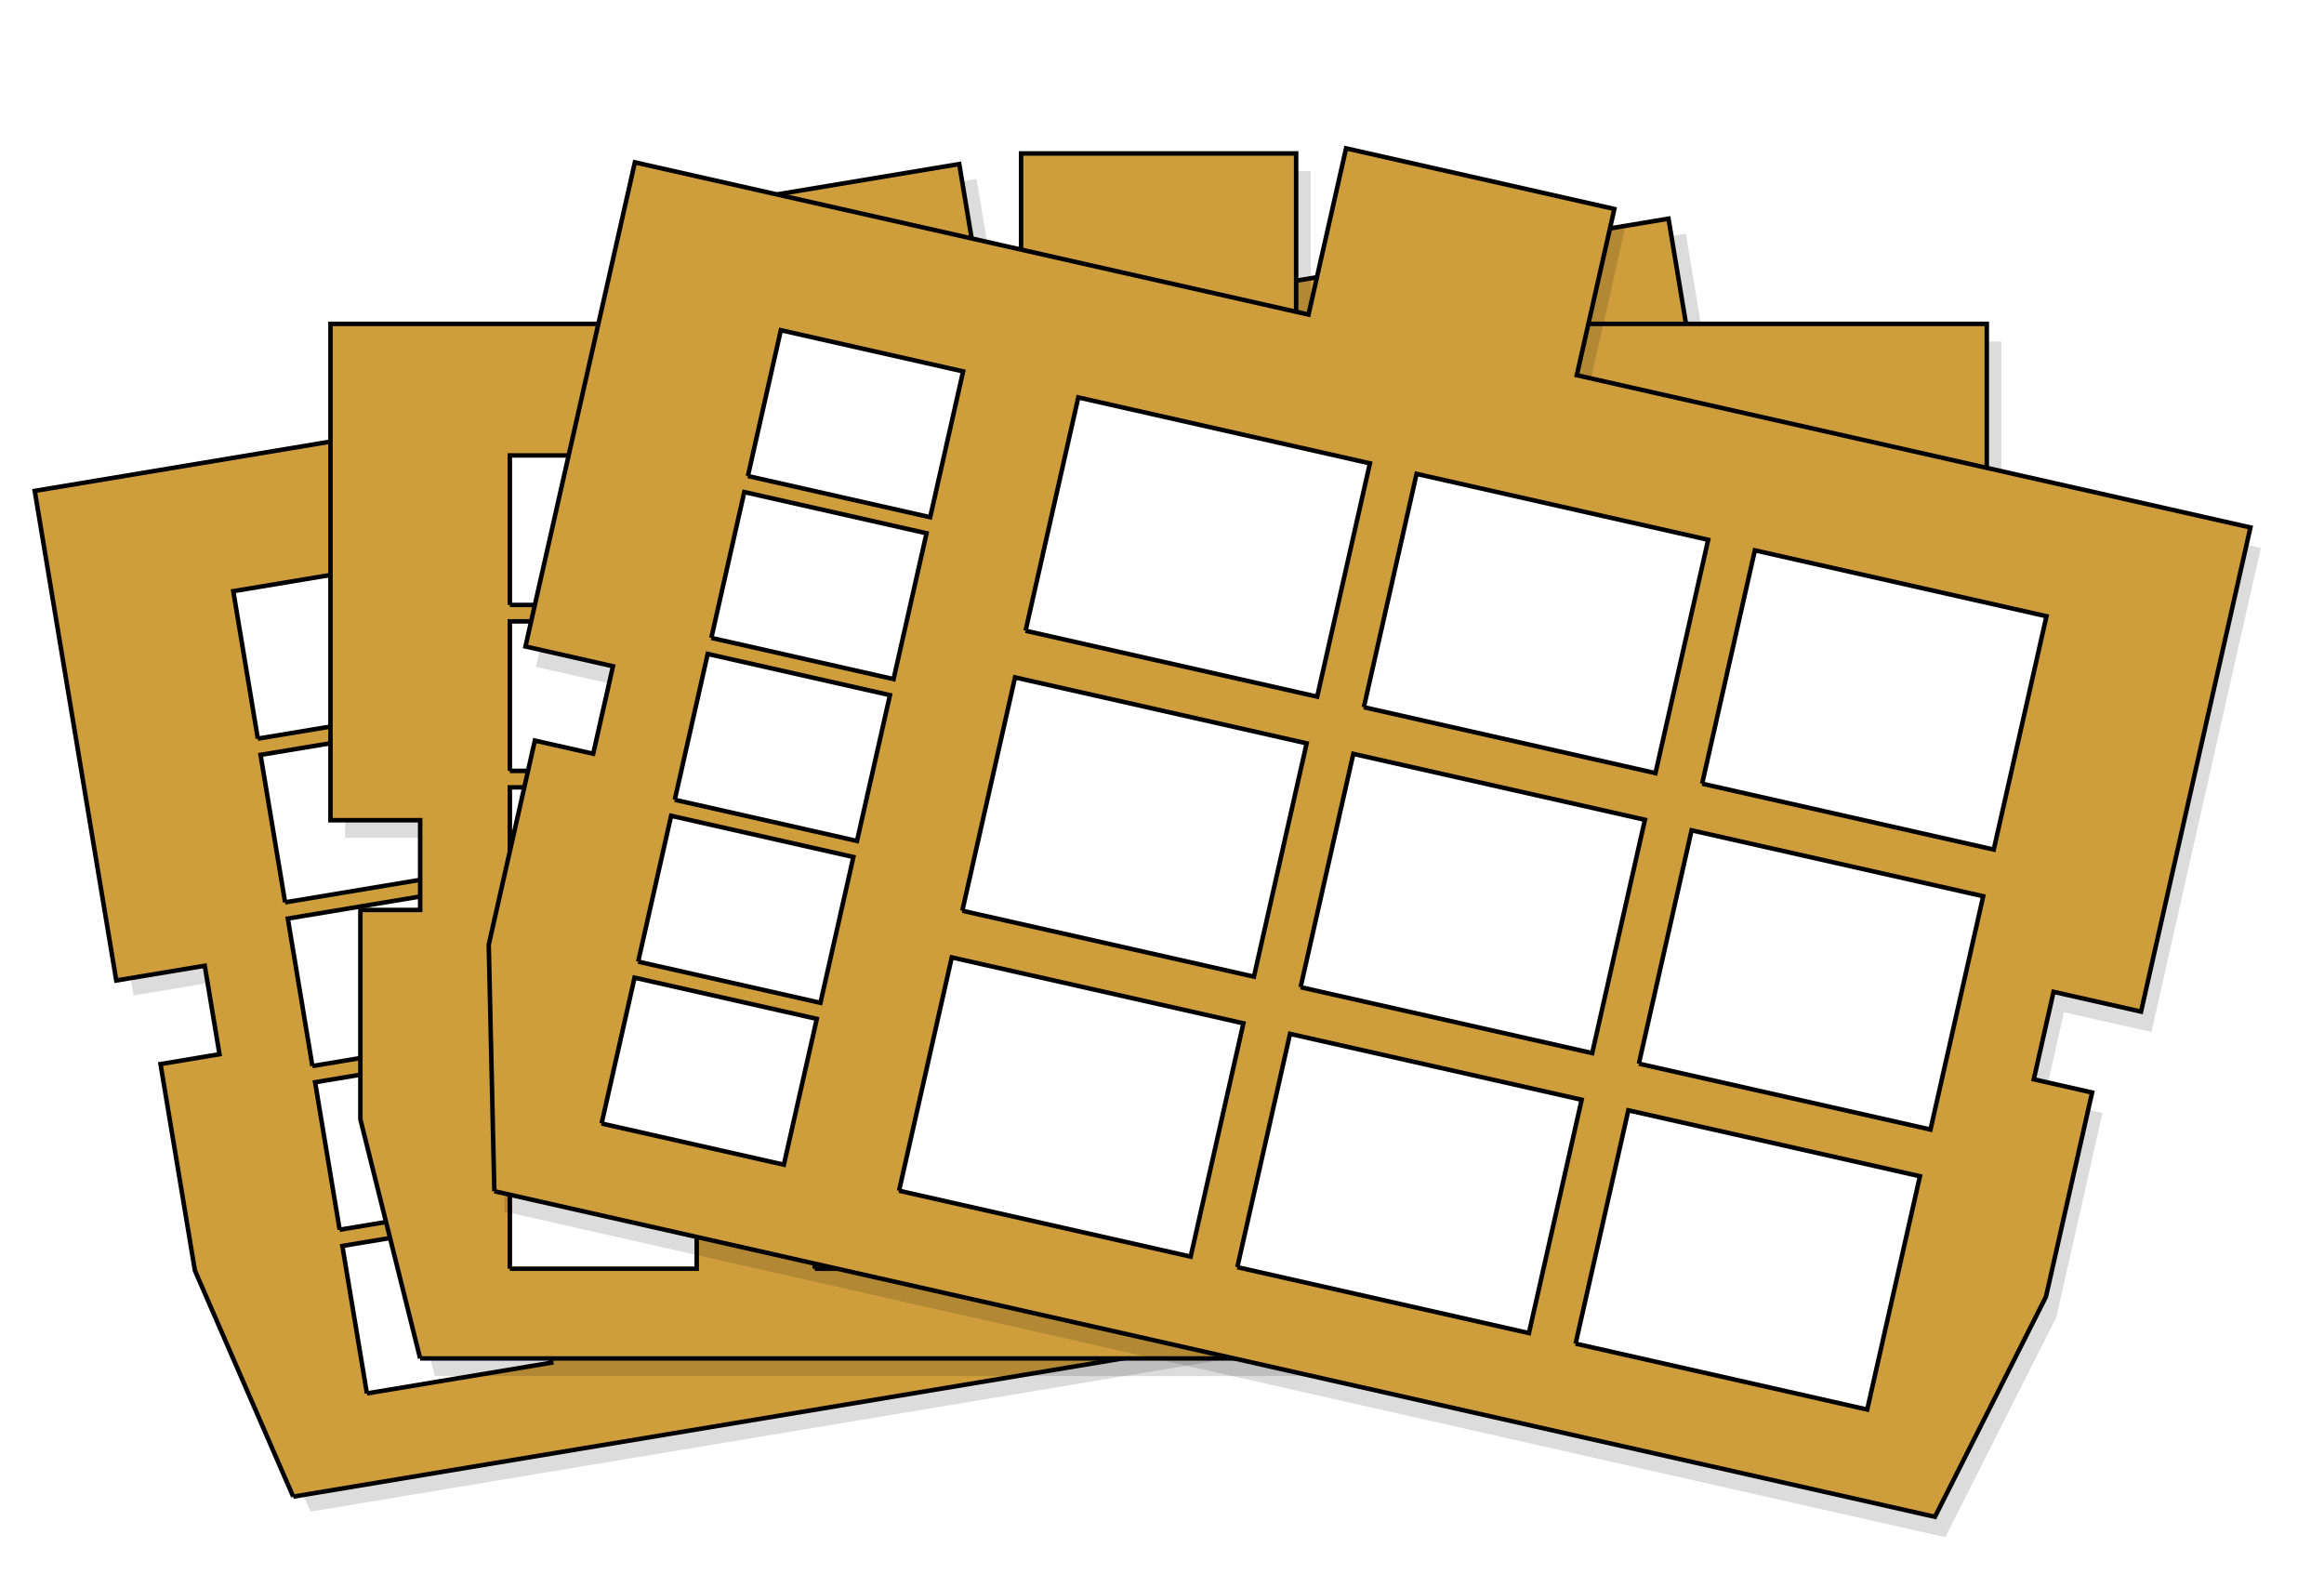 <?xml version="1.0" encoding="UTF-8" standalone="no"?>
<!-- Created with Inkscape (http://www.inkscape.org/) -->

<svg
   xmlns:dc="http://purl.org/dc/elements/1.1/"
   xmlns:cc="http://creativecommons.org/ns#"
   xmlns:rdf="http://www.w3.org/1999/02/22-rdf-syntax-ns#"
   xmlns:svg="http://www.w3.org/2000/svg"
   xmlns="http://www.w3.org/2000/svg"
   xmlns:sodipodi="http://sodipodi.sourceforge.net/DTD/sodipodi-0.dtd"
   xmlns:inkscape="http://www.inkscape.org/namespaces/inkscape"
   width="388.911mm"
   height="263.417mm"
   viewBox="0 0 388.911 263.417"
   version="1.1"
   id="svg8"
   inkscape:version="0.92.4 (5da689c313, 2019-01-14)"
   sodipodi:docname="boards.svg"
   inkscape:export-filename="/home/jm/AndroidStudioProjects/PictoParle/images/boards.png"
   inkscape:export-xdpi="104.49681"
   inkscape:export-ydpi="104.49681">
  <defs
     id="defs2">
    <filter
       inkscape:collect="always"
       style="color-interpolation-filters:sRGB"
       id="filter1188"
       x="-0.01"
       width="1.021"
       y="-0.014"
       height="1.028">
      <feGaussianBlur
         inkscape:collect="always"
         stdDeviation="3.391"
         id="feGaussianBlur1190" />
    </filter>
    <filter
       inkscape:collect="always"
       style="color-interpolation-filters:sRGB"
       id="filter1188-6"
       x="-0.01"
       width="1.021"
       y="-0.014"
       height="1.028">
      <feGaussianBlur
         inkscape:collect="always"
         stdDeviation="3.391"
         id="feGaussianBlur1190-9" />
    </filter>
    <filter
       inkscape:collect="always"
       style="color-interpolation-filters:sRGB"
       id="filter1188-6-3"
       x="-0.01"
       width="1.021"
       y="-0.014"
       height="1.028">
      <feGaussianBlur
         inkscape:collect="always"
         stdDeviation="3.391"
         id="feGaussianBlur1190-9-1" />
    </filter>
  </defs>
  <sodipodi:namedview
     id="base"
     pagecolor="#ffffff"
     bordercolor="#666666"
     borderopacity="1.0"
     inkscape:pageopacity="0.0"
     inkscape:pageshadow="2"
     inkscape:zoom="0.49497475"
     inkscape:cx="530.6039"
     inkscape:cy="584.30276"
     inkscape:document-units="mm"
     inkscape:current-layer="g823"
     showgrid="false"
     inkscape:snap-global="false"
     fit-margin-top="0"
     fit-margin-left="0"
     fit-margin-right="0"
     fit-margin-bottom="0"
     inkscape:window-width="1920"
     inkscape:window-height="1055"
     inkscape:window-x="0"
     inkscape:window-y="1080"
     inkscape:window-maximized="1" />
  <g
     inkscape:label="Calque 1"
     inkscape:groupmode="layer"
     id="layer1"
     transform="translate(95.939,28.144)">
    <g
       transform="matrix(0,-0.353,-0.353,0,251.31,203.94)"
       inkscape:label="planche 893496 découpe"
       id="g823">
      <g
         transform="rotate(9.459,-382.973,418.718)"
         id="g1209-3-4">
        <path
           d="M 5.192,777.589 118.578,805.936 h 99.213 v -28.346 h 42.52 v 42.52 H 495.586 V 492.708 h 80.787 V 362.314 H 495.586 V 34.912 H 260.311 v 42.52 h -42.52 v -28.346 h -99.213 L 5.192,77.432 V 777.589"
           style="opacity:0.373;fill:#000000;fill-opacity:1;stroke:none;stroke-width:2.126;stroke-linecap:butt;stroke-linejoin:miter;stroke-miterlimit:10;stroke-dasharray:none;stroke-opacity:1;filter:url(#filter1188-6-3)"
           id="path853-6-7-9"
           inkscape:connector-curvature="0" />
        <g
           transform="translate(1.5,13.5)"
           id="g892-4-2">
          <path
             inkscape:connector-curvature="0"
             id="path853-5-0"
             style="fill:#ce9e3c;fill-opacity:1;stroke:#000000;stroke-width:2.126;stroke-linecap:butt;stroke-linejoin:miter;stroke-miterlimit:10;stroke-dasharray:none;stroke-opacity:1"
             d="m 12.047,771.024 113.386,28.346 h 99.213 v -28.346 h 42.52 v 42.52 H 502.441 V 486.142 h 80.787 V 355.748 H 502.441 V 28.347 H 267.165 V 70.866 H 224.646 V 42.52 h -99.213 L 12.047,70.866 V 771.024" />
          <path
             inkscape:connector-curvature="0"
             id="path825-2-6"
             style="fill:#ffffff;fill-opacity:1;stroke:#000000;stroke-width:2.126;stroke-linecap:butt;stroke-linejoin:miter;stroke-miterlimit:10;stroke-dasharray:none;stroke-opacity:1"
             d="M 326.693,255.118 H 440.079 V 113.386 H 326.693 v 141.732" />
          <path
             inkscape:connector-curvature="0"
             id="path827-5-8"
             style="fill:#ffffff;fill-opacity:1;stroke:#000000;stroke-width:2.126;stroke-linecap:butt;stroke-linejoin:miter;stroke-miterlimit:10;stroke-dasharray:none;stroke-opacity:1"
             d="M 326.693,419.528 H 440.079 V 277.796 H 326.693 V 419.528" />
          <path
             inkscape:connector-curvature="0"
             id="path829-4-9"
             style="fill:#ffffff;fill-opacity:1;stroke:#000000;stroke-width:2.126;stroke-linecap:butt;stroke-linejoin:miter;stroke-miterlimit:10;stroke-dasharray:none;stroke-opacity:1"
             d="M 326.693,583.937 H 440.079 V 442.205 H 326.693 v 141.732" />
          <path
             inkscape:connector-curvature="0"
             id="path831-7-2"
             style="fill:#ffffff;fill-opacity:1;stroke:#000000;stroke-width:2.126;stroke-linecap:butt;stroke-linejoin:miter;stroke-miterlimit:10;stroke-dasharray:none;stroke-opacity:1"
             d="M 190.63,255.118 H 304.016 V 113.386 H 190.63 v 141.732" />
          <path
             inkscape:connector-curvature="0"
             id="path833-4-6"
             style="fill:#ffffff;fill-opacity:1;stroke:#000000;stroke-width:2.126;stroke-linecap:butt;stroke-linejoin:miter;stroke-miterlimit:10;stroke-dasharray:none;stroke-opacity:1"
             d="M 190.63,419.528 H 304.016 V 277.796 H 190.63 V 419.528" />
          <path
             inkscape:connector-curvature="0"
             id="path835-4-6"
             style="fill:#ffffff;fill-opacity:1;stroke:#000000;stroke-width:2.126;stroke-linecap:butt;stroke-linejoin:miter;stroke-miterlimit:10;stroke-dasharray:none;stroke-opacity:1"
             d="M 190.63,583.937 H 304.016 V 442.205 H 190.63 v 141.732" />
          <path
             inkscape:connector-curvature="0"
             id="path837-3-4"
             style="fill:#ffffff;fill-opacity:1;stroke:#000000;stroke-width:2.126;stroke-linecap:butt;stroke-linejoin:miter;stroke-miterlimit:10;stroke-dasharray:none;stroke-opacity:1"
             d="M 54.567,255.118 H 167.953 V 113.386 H 54.567 v 141.732" />
          <path
             inkscape:connector-curvature="0"
             id="path839-0-9"
             style="fill:#ffffff;fill-opacity:1;stroke:#000000;stroke-width:2.126;stroke-linecap:butt;stroke-linejoin:miter;stroke-miterlimit:10;stroke-dasharray:none;stroke-opacity:1"
             d="M 54.567,419.528 H 167.953 V 277.796 H 54.567 V 419.528" />
          <path
             inkscape:connector-curvature="0"
             id="path841-7-5"
             style="fill:#ffffff;fill-opacity:1;stroke:#000000;stroke-width:2.126;stroke-linecap:butt;stroke-linejoin:miter;stroke-miterlimit:10;stroke-dasharray:none;stroke-opacity:1"
             d="M 54.567,583.937 H 167.953 V 442.205 H 54.567 v 141.732" />
          <path
             inkscape:connector-curvature="0"
             id="path843-8-0"
             style="fill:#ffffff;fill-opacity:1;stroke:#000000;stroke-width:2.126;stroke-linecap:butt;stroke-linejoin:miter;stroke-miterlimit:10;stroke-dasharray:none;stroke-opacity:1"
             d="m 369.213,728.504 h 70.866 V 639.922 H 369.213 v 88.583" />
          <path
             inkscape:connector-curvature="0"
             id="path845-6-4"
             style="fill:#ffffff;fill-opacity:1;stroke:#000000;stroke-width:2.126;stroke-linecap:butt;stroke-linejoin:miter;stroke-miterlimit:10;stroke-dasharray:none;stroke-opacity:1"
             d="m 290.551,728.504 h 70.866 V 639.922 h -70.866 v 88.583" />
          <path
             inkscape:connector-curvature="0"
             id="path847-8-8"
             style="fill:#ffffff;fill-opacity:1;stroke:#000000;stroke-width:2.126;stroke-linecap:butt;stroke-linejoin:miter;stroke-miterlimit:10;stroke-dasharray:none;stroke-opacity:1"
             d="m 211.89,728.504 h 70.866 V 639.922 h -70.866 v 88.583" />
          <path
             inkscape:connector-curvature="0"
             id="path849-8-7"
             style="fill:#ffffff;fill-opacity:1;stroke:#000000;stroke-width:2.126;stroke-linecap:butt;stroke-linejoin:miter;stroke-miterlimit:10;stroke-dasharray:none;stroke-opacity:1"
             d="m 133.228,728.504 h 70.866 V 639.922 h -70.866 v 88.583" />
          <path
             inkscape:connector-curvature="0"
             id="path851-4-1"
             style="fill:#ffffff;fill-opacity:1;stroke:#000000;stroke-width:2.126;stroke-linecap:butt;stroke-linejoin:miter;stroke-miterlimit:10;stroke-dasharray:none;stroke-opacity:1"
             d="M 54.567,728.504 H 125.433 V 639.922 H 54.567 v 88.583" />
        </g>
      </g>
      <g
         id="g1209">
        <path
           d="M 5.192,777.589 118.578,805.936 h 99.213 v -28.346 h 42.52 v 42.52 H 495.586 V 492.708 h 80.787 V 362.314 H 495.586 V 34.912 H 260.311 v 42.52 h -42.52 v -28.346 h -99.213 L 5.192,77.432 V 777.589"
           style="opacity:0.373;fill:#000000;fill-opacity:1;stroke:none;stroke-width:2.126;stroke-linecap:butt;stroke-linejoin:miter;stroke-miterlimit:10;stroke-dasharray:none;stroke-opacity:1;filter:url(#filter1188)"
           id="path853-6"
           inkscape:connector-curvature="0" />
        <g
           transform="translate(1.5,13.5)"
           id="g892">
          <path
             inkscape:connector-curvature="0"
             id="path853"
             style="fill:#ce9e3c;fill-opacity:1;stroke:#000000;stroke-width:2.126;stroke-linecap:butt;stroke-linejoin:miter;stroke-miterlimit:10;stroke-dasharray:none;stroke-opacity:1"
             d="m 12.047,771.024 113.386,28.346 h 99.213 v -28.346 h 42.52 v 42.52 H 502.441 V 486.142 h 80.787 V 355.748 H 502.441 V 28.347 H 267.165 V 70.866 H 224.646 V 42.52 h -99.213 L 12.047,70.866 V 771.024" />
          <path
             inkscape:connector-curvature="0"
             id="path825"
             style="fill:#ffffff;fill-opacity:1;stroke:#000000;stroke-width:2.126;stroke-linecap:butt;stroke-linejoin:miter;stroke-miterlimit:10;stroke-dasharray:none;stroke-opacity:1"
             d="M 326.693,255.118 H 440.079 V 113.386 H 326.693 v 141.732" />
          <path
             inkscape:connector-curvature="0"
             id="path827"
             style="fill:#ffffff;fill-opacity:1;stroke:#000000;stroke-width:2.126;stroke-linecap:butt;stroke-linejoin:miter;stroke-miterlimit:10;stroke-dasharray:none;stroke-opacity:1"
             d="M 326.693,419.528 H 440.079 V 277.796 H 326.693 V 419.528" />
          <path
             inkscape:connector-curvature="0"
             id="path829"
             style="fill:#ffffff;fill-opacity:1;stroke:#000000;stroke-width:2.126;stroke-linecap:butt;stroke-linejoin:miter;stroke-miterlimit:10;stroke-dasharray:none;stroke-opacity:1"
             d="M 326.693,583.937 H 440.079 V 442.205 H 326.693 v 141.732" />
          <path
             inkscape:connector-curvature="0"
             id="path831"
             style="fill:#ffffff;fill-opacity:1;stroke:#000000;stroke-width:2.126;stroke-linecap:butt;stroke-linejoin:miter;stroke-miterlimit:10;stroke-dasharray:none;stroke-opacity:1"
             d="M 190.63,255.118 H 304.016 V 113.386 H 190.63 v 141.732" />
          <path
             inkscape:connector-curvature="0"
             id="path833"
             style="fill:#ffffff;fill-opacity:1;stroke:#000000;stroke-width:2.126;stroke-linecap:butt;stroke-linejoin:miter;stroke-miterlimit:10;stroke-dasharray:none;stroke-opacity:1"
             d="M 190.63,419.528 H 304.016 V 277.796 H 190.63 V 419.528" />
          <path
             inkscape:connector-curvature="0"
             id="path835"
             style="fill:#ffffff;fill-opacity:1;stroke:#000000;stroke-width:2.126;stroke-linecap:butt;stroke-linejoin:miter;stroke-miterlimit:10;stroke-dasharray:none;stroke-opacity:1"
             d="M 190.63,583.937 H 304.016 V 442.205 H 190.63 v 141.732" />
          <path
             inkscape:connector-curvature="0"
             id="path837"
             style="fill:#ffffff;fill-opacity:1;stroke:#000000;stroke-width:2.126;stroke-linecap:butt;stroke-linejoin:miter;stroke-miterlimit:10;stroke-dasharray:none;stroke-opacity:1"
             d="M 54.567,255.118 H 167.953 V 113.386 H 54.567 v 141.732" />
          <path
             inkscape:connector-curvature="0"
             id="path839"
             style="fill:#ffffff;fill-opacity:1;stroke:#000000;stroke-width:2.126;stroke-linecap:butt;stroke-linejoin:miter;stroke-miterlimit:10;stroke-dasharray:none;stroke-opacity:1"
             d="M 54.567,419.528 H 167.953 V 277.796 H 54.567 V 419.528" />
          <path
             inkscape:connector-curvature="0"
             id="path841"
             style="fill:#ffffff;fill-opacity:1;stroke:#000000;stroke-width:2.126;stroke-linecap:butt;stroke-linejoin:miter;stroke-miterlimit:10;stroke-dasharray:none;stroke-opacity:1"
             d="M 54.567,583.937 H 167.953 V 442.205 H 54.567 v 141.732" />
          <path
             inkscape:connector-curvature="0"
             id="path843"
             style="fill:#ffffff;fill-opacity:1;stroke:#000000;stroke-width:2.126;stroke-linecap:butt;stroke-linejoin:miter;stroke-miterlimit:10;stroke-dasharray:none;stroke-opacity:1"
             d="m 369.213,728.504 h 70.866 V 639.922 H 369.213 v 88.583" />
          <path
             inkscape:connector-curvature="0"
             id="path845"
             style="fill:#ffffff;fill-opacity:1;stroke:#000000;stroke-width:2.126;stroke-linecap:butt;stroke-linejoin:miter;stroke-miterlimit:10;stroke-dasharray:none;stroke-opacity:1"
             d="m 290.551,728.504 h 70.866 V 639.922 h -70.866 v 88.583" />
          <path
             inkscape:connector-curvature="0"
             id="path847"
             style="fill:#ffffff;fill-opacity:1;stroke:#000000;stroke-width:2.126;stroke-linecap:butt;stroke-linejoin:miter;stroke-miterlimit:10;stroke-dasharray:none;stroke-opacity:1"
             d="m 211.89,728.504 h 70.866 V 639.922 h -70.866 v 88.583" />
          <path
             inkscape:connector-curvature="0"
             id="path849"
             style="fill:#ffffff;fill-opacity:1;stroke:#000000;stroke-width:2.126;stroke-linecap:butt;stroke-linejoin:miter;stroke-miterlimit:10;stroke-dasharray:none;stroke-opacity:1"
             d="m 133.228,728.504 h 70.866 V 639.922 h -70.866 v 88.583" />
          <path
             inkscape:connector-curvature="0"
             id="path851"
             style="fill:#ffffff;fill-opacity:1;stroke:#000000;stroke-width:2.126;stroke-linecap:butt;stroke-linejoin:miter;stroke-miterlimit:10;stroke-dasharray:none;stroke-opacity:1"
             d="M 54.567,728.504 H 125.433 V 639.922 H 54.567 v 88.583" />
        </g>
      </g>
      <g
         transform="rotate(-12.734,-104.403,411.774)"
         id="g1209-3">
        <path
           d="M 5.192,777.589 118.578,805.936 h 99.213 v -28.346 h 42.52 v 42.52 H 495.586 V 492.708 h 80.787 V 362.314 H 495.586 V 34.912 H 260.311 v 42.52 h -42.52 v -28.346 h -99.213 L 5.192,77.432 V 777.589"
           style="opacity:0.373;fill:#000000;fill-opacity:1;stroke:none;stroke-width:2.126;stroke-linecap:butt;stroke-linejoin:miter;stroke-miterlimit:10;stroke-dasharray:none;stroke-opacity:1;filter:url(#filter1188-6)"
           id="path853-6-7"
           inkscape:connector-curvature="0" />
        <g
           transform="translate(1.5,13.5)"
           id="g892-4">
          <path
             inkscape:connector-curvature="0"
             id="path853-5"
             style="fill:#ce9e3c;fill-opacity:1;stroke:#000000;stroke-width:2.126;stroke-linecap:butt;stroke-linejoin:miter;stroke-miterlimit:10;stroke-dasharray:none;stroke-opacity:1"
             d="m 12.047,771.024 113.386,28.346 h 99.213 v -28.346 h 42.52 v 42.52 H 502.441 V 486.142 h 80.787 V 355.748 H 502.441 V 28.347 H 267.165 V 70.866 H 224.646 V 42.52 h -99.213 L 12.047,70.866 V 771.024" />
          <path
             inkscape:connector-curvature="0"
             id="path825-2"
             style="fill:#ffffff;fill-opacity:1;stroke:#000000;stroke-width:2.126;stroke-linecap:butt;stroke-linejoin:miter;stroke-miterlimit:10;stroke-dasharray:none;stroke-opacity:1"
             d="M 326.693,255.118 H 440.079 V 113.386 H 326.693 v 141.732" />
          <path
             inkscape:connector-curvature="0"
             id="path827-5"
             style="fill:#ffffff;fill-opacity:1;stroke:#000000;stroke-width:2.126;stroke-linecap:butt;stroke-linejoin:miter;stroke-miterlimit:10;stroke-dasharray:none;stroke-opacity:1"
             d="M 326.693,419.528 H 440.079 V 277.796 H 326.693 V 419.528" />
          <path
             inkscape:connector-curvature="0"
             id="path829-4"
             style="fill:#ffffff;fill-opacity:1;stroke:#000000;stroke-width:2.126;stroke-linecap:butt;stroke-linejoin:miter;stroke-miterlimit:10;stroke-dasharray:none;stroke-opacity:1"
             d="M 326.693,583.937 H 440.079 V 442.205 H 326.693 v 141.732" />
          <path
             inkscape:connector-curvature="0"
             id="path831-7"
             style="fill:#ffffff;fill-opacity:1;stroke:#000000;stroke-width:2.126;stroke-linecap:butt;stroke-linejoin:miter;stroke-miterlimit:10;stroke-dasharray:none;stroke-opacity:1"
             d="M 190.63,255.118 H 304.016 V 113.386 H 190.63 v 141.732" />
          <path
             inkscape:connector-curvature="0"
             id="path833-4"
             style="fill:#ffffff;fill-opacity:1;stroke:#000000;stroke-width:2.126;stroke-linecap:butt;stroke-linejoin:miter;stroke-miterlimit:10;stroke-dasharray:none;stroke-opacity:1"
             d="M 190.63,419.528 H 304.016 V 277.796 H 190.63 V 419.528" />
          <path
             inkscape:connector-curvature="0"
             id="path835-4"
             style="fill:#ffffff;fill-opacity:1;stroke:#000000;stroke-width:2.126;stroke-linecap:butt;stroke-linejoin:miter;stroke-miterlimit:10;stroke-dasharray:none;stroke-opacity:1"
             d="M 190.63,583.937 H 304.016 V 442.205 H 190.63 v 141.732" />
          <path
             inkscape:connector-curvature="0"
             id="path837-3"
             style="fill:#ffffff;fill-opacity:1;stroke:#000000;stroke-width:2.126;stroke-linecap:butt;stroke-linejoin:miter;stroke-miterlimit:10;stroke-dasharray:none;stroke-opacity:1"
             d="M 54.567,255.118 H 167.953 V 113.386 H 54.567 v 141.732" />
          <path
             inkscape:connector-curvature="0"
             id="path839-0"
             style="fill:#ffffff;fill-opacity:1;stroke:#000000;stroke-width:2.126;stroke-linecap:butt;stroke-linejoin:miter;stroke-miterlimit:10;stroke-dasharray:none;stroke-opacity:1"
             d="M 54.567,419.528 H 167.953 V 277.796 H 54.567 V 419.528" />
          <path
             inkscape:connector-curvature="0"
             id="path841-7"
             style="fill:#ffffff;fill-opacity:1;stroke:#000000;stroke-width:2.126;stroke-linecap:butt;stroke-linejoin:miter;stroke-miterlimit:10;stroke-dasharray:none;stroke-opacity:1"
             d="M 54.567,583.937 H 167.953 V 442.205 H 54.567 v 141.732" />
          <path
             inkscape:connector-curvature="0"
             id="path843-8"
             style="fill:#ffffff;fill-opacity:1;stroke:#000000;stroke-width:2.126;stroke-linecap:butt;stroke-linejoin:miter;stroke-miterlimit:10;stroke-dasharray:none;stroke-opacity:1"
             d="m 369.213,728.504 h 70.866 V 639.922 H 369.213 v 88.583" />
          <path
             inkscape:connector-curvature="0"
             id="path845-6"
             style="fill:#ffffff;fill-opacity:1;stroke:#000000;stroke-width:2.126;stroke-linecap:butt;stroke-linejoin:miter;stroke-miterlimit:10;stroke-dasharray:none;stroke-opacity:1"
             d="m 290.551,728.504 h 70.866 V 639.922 h -70.866 v 88.583" />
          <path
             inkscape:connector-curvature="0"
             id="path847-8"
             style="fill:#ffffff;fill-opacity:1;stroke:#000000;stroke-width:2.126;stroke-linecap:butt;stroke-linejoin:miter;stroke-miterlimit:10;stroke-dasharray:none;stroke-opacity:1"
             d="m 211.89,728.504 h 70.866 V 639.922 h -70.866 v 88.583" />
          <path
             inkscape:connector-curvature="0"
             id="path849-8"
             style="fill:#ffffff;fill-opacity:1;stroke:#000000;stroke-width:2.126;stroke-linecap:butt;stroke-linejoin:miter;stroke-miterlimit:10;stroke-dasharray:none;stroke-opacity:1"
             d="m 133.228,728.504 h 70.866 V 639.922 h -70.866 v 88.583" />
          <path
             inkscape:connector-curvature="0"
             id="path851-4"
             style="fill:#ffffff;fill-opacity:1;stroke:#000000;stroke-width:2.126;stroke-linecap:butt;stroke-linejoin:miter;stroke-miterlimit:10;stroke-dasharray:none;stroke-opacity:1"
             d="M 54.567,728.504 H 125.433 V 639.922 H 54.567 v 88.583" />
        </g>
      </g>
    </g>
  </g>
</svg>
